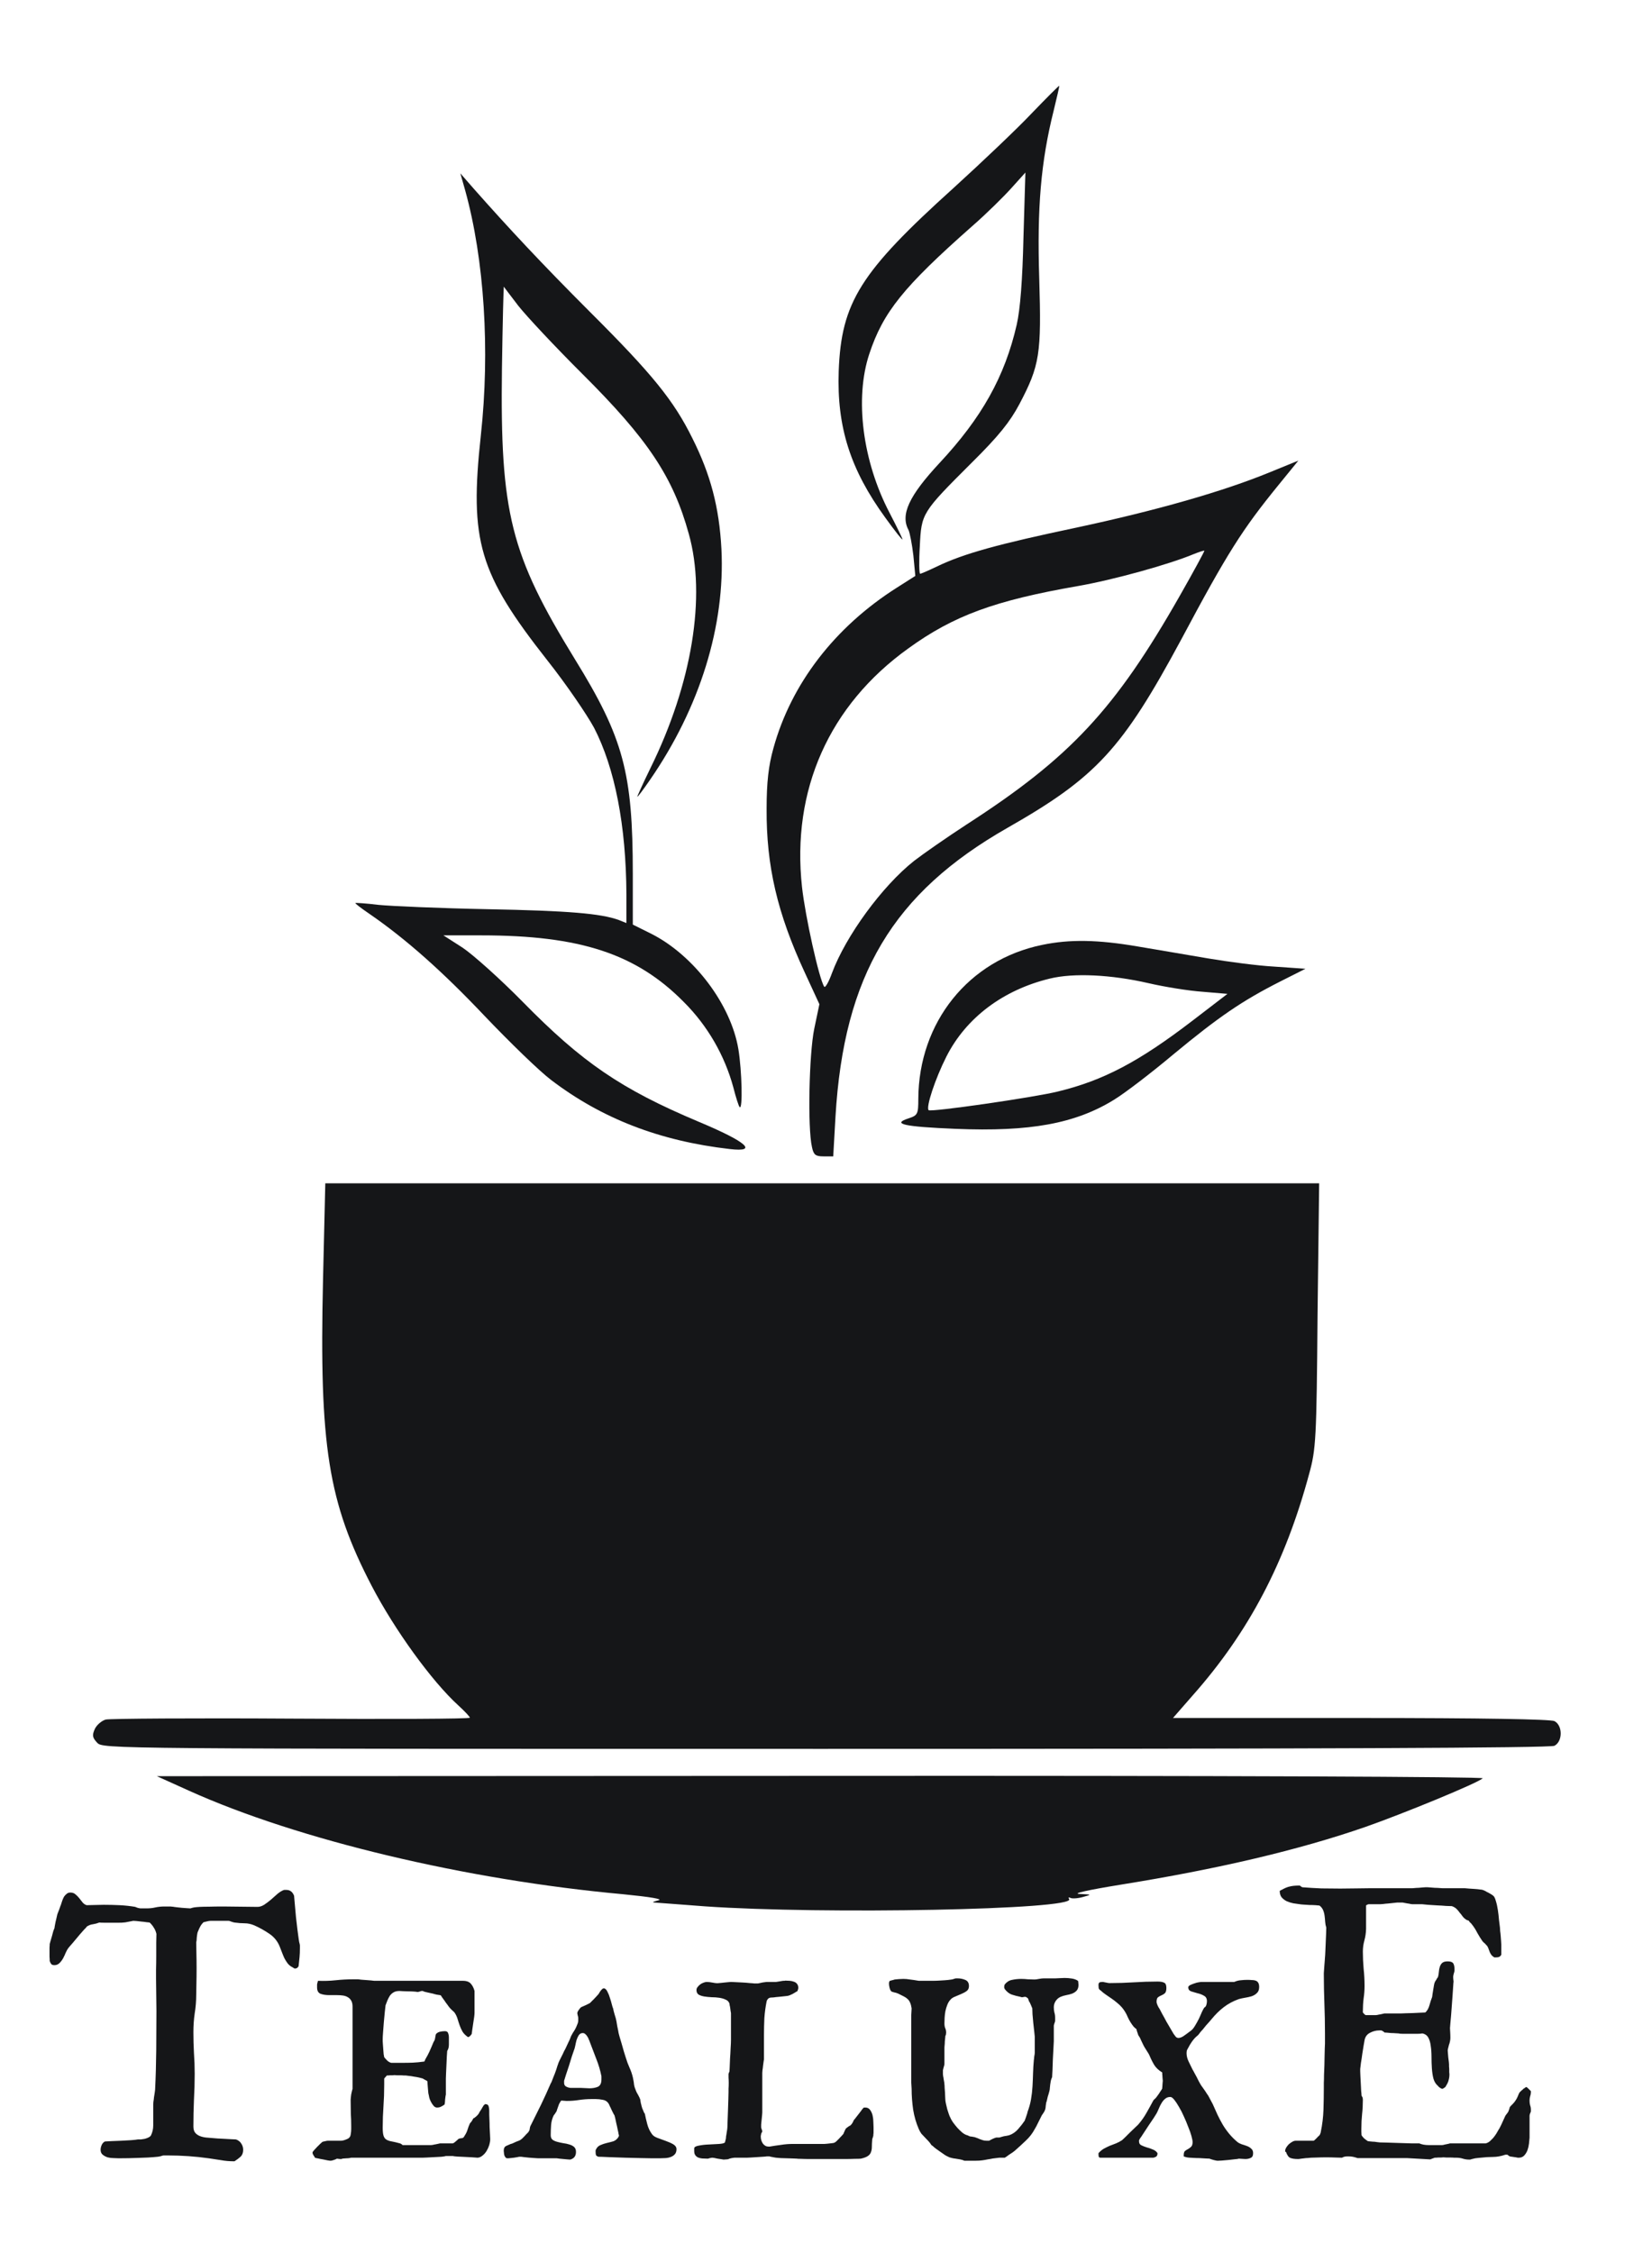 <svg width="77" height="105" viewBox="0 0 77 105" fill="none" xmlns="http://www.w3.org/2000/svg">
<g filter="url(#filter0_d_2_1395)">
<path d="M48.079 1.29C47.389 2.02 45.754 3.568 44.449 4.757C40.098 8.683 39.212 10.087 39.092 13.297C39.002 15.905 39.633 17.882 41.268 20.131C41.703 20.733 42.063 21.192 42.063 21.134C42.063 21.091 41.793 20.533 41.463 19.902C40.203 17.495 39.828 14.572 40.518 12.494C41.163 10.546 42.108 9.371 45.304 6.548C45.979 5.961 46.804 5.144 47.149 4.757L47.794 4.041L47.704 7.05C47.659 9.041 47.554 10.417 47.389 11.133C46.834 13.555 45.754 15.475 43.788 17.581C42.363 19.114 41.958 19.988 42.348 20.704C42.408 20.834 42.513 21.378 42.573 21.894L42.663 22.84L41.808 23.384C38.912 25.218 36.872 27.869 36.047 30.878C35.822 31.68 35.732 32.454 35.732 33.7C35.717 36.351 36.227 38.558 37.517 41.337L38.192 42.799L37.952 43.945C37.712 45.106 37.637 48.559 37.847 49.462C37.922 49.82 38.012 49.891 38.387 49.891H38.837L38.942 48.043C39.332 41.452 41.613 37.626 46.969 34.574C51.095 32.224 52.31 30.906 55.056 25.805C57.216 21.75 57.906 20.676 59.572 18.627L60.517 17.466L59.182 18.011C57.021 18.899 53.916 19.788 50.165 20.59C46.564 21.349 44.929 21.794 43.683 22.395C43.293 22.582 42.933 22.739 42.888 22.739C42.843 22.739 42.828 22.166 42.873 21.45C42.948 19.916 42.963 19.888 45.289 17.567C46.549 16.32 47.074 15.661 47.509 14.844C48.469 13.025 48.544 12.494 48.439 8.984C48.334 5.688 48.514 3.539 49.114 1.146C49.264 0.53 49.385 0.014 49.37 0C49.355 -0.014 48.769 0.573 48.079 1.29ZM54.996 23.756C51.98 29.058 49.88 31.308 45.064 34.417C44.118 35.033 43.008 35.807 42.603 36.122C41.118 37.297 39.422 39.618 38.777 41.352C38.627 41.767 38.462 42.054 38.417 41.982C38.177 41.624 37.532 38.701 37.382 37.34C36.887 32.826 38.642 28.872 42.333 26.221C44.449 24.688 46.369 23.986 50.24 23.312C51.89 23.026 54.516 22.295 55.641 21.822C55.896 21.722 56.106 21.65 56.136 21.665C56.151 21.679 55.641 22.625 54.996 23.756Z" fill="#151618"/>
<path d="M21.681 4.868C22.576 8.097 22.844 12.329 22.412 16.29C21.875 21.225 22.322 22.718 25.514 26.778C26.379 27.869 27.348 29.289 27.691 29.92C28.66 31.8 29.182 34.469 29.197 37.683V39.017L28.839 38.874C28.004 38.572 26.498 38.443 22.71 38.371C20.503 38.328 18.221 38.228 17.64 38.17C17.073 38.099 16.581 38.07 16.566 38.084C16.536 38.099 16.834 38.328 17.237 38.601C18.922 39.763 20.622 41.27 22.591 43.35C23.754 44.57 25.141 45.919 25.693 46.335C28.049 48.128 30.748 49.175 34.014 49.549C35.356 49.706 34.819 49.219 32.553 48.272C28.944 46.751 27.139 45.517 24.365 42.69C23.321 41.628 22.054 40.495 21.562 40.165L20.667 39.591H22.427C27.05 39.591 29.659 40.452 31.881 42.705C32.985 43.809 33.775 45.187 34.178 46.665C34.297 47.138 34.431 47.554 34.476 47.597C34.625 47.726 34.581 45.904 34.417 44.9C34.074 42.819 32.344 40.524 30.36 39.519L29.495 39.089V36.721C29.495 32.015 29.063 30.394 26.796 26.721C23.799 21.842 23.306 19.92 23.396 13.162C23.426 11.067 23.471 9.345 23.485 9.359C23.485 9.374 23.799 9.776 24.157 10.249C24.529 10.723 25.857 12.143 27.124 13.406C30.196 16.462 31.374 18.227 32.105 20.881C32.925 23.794 32.254 27.869 30.316 31.8C29.958 32.532 29.689 33.134 29.704 33.134C29.734 33.134 29.988 32.79 30.286 32.359C32.627 28.973 33.805 25.157 33.626 21.584C33.522 19.633 33.119 18.112 32.269 16.419C31.404 14.668 30.405 13.434 27.512 10.55C25.26 8.298 23.709 6.633 22.084 4.797L21.457 4.079L21.681 4.868Z" fill="#151618"/>
<path d="M48.573 40.036C45.147 40.735 42.819 43.644 42.803 47.21C42.803 47.923 42.773 47.98 42.338 48.123C41.556 48.38 42.127 48.508 44.546 48.608C48.002 48.751 50.12 48.366 51.923 47.253C52.419 46.953 53.666 45.998 54.702 45.128C56.806 43.388 57.888 42.646 59.66 41.747L60.847 41.148L59.405 41.048C58.624 41.006 57.227 40.82 56.295 40.663C55.364 40.507 53.891 40.25 53.02 40.107C51.187 39.793 49.865 39.765 48.573 40.036ZM53.531 41.819C54.267 41.99 55.409 42.175 56.04 42.218L57.211 42.318L55.574 43.573C53.08 45.484 51.427 46.354 49.309 46.868C48.227 47.139 43.389 47.838 43.284 47.738C43.149 47.61 43.585 46.283 44.111 45.242C45.027 43.431 46.755 42.133 48.933 41.605C50.045 41.334 51.788 41.419 53.531 41.819Z" fill="#151618"/>
<path d="M15.056 55.64C14.876 63.389 15.297 66.011 17.328 69.914C18.395 71.959 20.125 74.35 21.358 75.474C21.659 75.747 21.9 76.007 21.9 76.05C21.9 76.107 18.155 76.122 13.598 76.093C9.025 76.064 5.13 76.093 4.934 76.136C4.754 76.179 4.513 76.381 4.423 76.568C4.287 76.871 4.303 76.972 4.528 77.216C4.799 77.504 4.964 77.504 38.474 77.504C61.411 77.504 72.24 77.461 72.451 77.36C72.842 77.159 72.842 76.41 72.451 76.208C72.255 76.122 69.157 76.064 63.412 76.064H54.673L55.591 75.013C58.208 72.06 59.907 68.819 61.02 64.686C61.336 63.548 61.366 63.058 61.411 57.297L61.486 51.147H38.324H15.162L15.056 55.64Z" fill="#151618"/>
<path d="M8.814 79.455C13.896 81.746 21.73 83.613 29.038 84.277C30.331 84.405 30.917 84.504 30.692 84.56C30.376 84.645 30.361 84.659 30.616 84.673C30.782 84.688 31.804 84.758 32.872 84.843C38.375 85.225 50.163 84.999 49.833 84.504C49.787 84.433 49.803 84.405 49.893 84.447C49.968 84.49 50.239 84.475 50.479 84.405C50.9 84.292 50.9 84.292 50.314 84.263C49.953 84.249 50.72 84.079 52.193 83.839C56.779 83.104 60.553 82.213 63.651 81.138C65.425 80.515 68.868 79.101 69.109 78.875C69.184 78.804 57.441 78.748 38.285 78.762L7.311 78.776L8.814 79.455Z" fill="#151618"/>
</g>
<path d="M7.827 100.451H7.625C7.619 100.451 7.602 100.454 7.572 100.46C7.549 100.466 7.522 100.474 7.493 100.486C7.464 100.492 7.435 100.498 7.405 100.504C7.376 100.51 7.358 100.512 7.353 100.512C7.054 100.542 6.752 100.559 6.447 100.565C6.143 100.577 5.838 100.583 5.533 100.583C5.469 100.583 5.387 100.58 5.287 100.574C5.193 100.574 5.103 100.562 5.015 100.539C4.927 100.51 4.851 100.469 4.786 100.416C4.722 100.363 4.689 100.287 4.689 100.187C4.689 100.111 4.707 100.035 4.742 99.959C4.777 99.883 4.827 99.83 4.892 99.8C4.95 99.795 5.053 99.789 5.199 99.783C5.346 99.777 5.498 99.771 5.656 99.765C5.82 99.754 5.976 99.745 6.122 99.739C6.269 99.727 6.371 99.716 6.43 99.704C6.465 99.704 6.512 99.704 6.57 99.704C6.629 99.698 6.688 99.689 6.746 99.677C6.811 99.66 6.866 99.639 6.913 99.616C6.966 99.593 7.007 99.56 7.036 99.519C7.106 99.373 7.142 99.218 7.142 99.053V98.781V98.078C7.142 98.06 7.145 98.019 7.15 97.955C7.162 97.89 7.171 97.82 7.177 97.744C7.188 97.668 7.2 97.594 7.212 97.524C7.224 97.454 7.229 97.41 7.229 97.392C7.259 96.783 7.276 96.171 7.282 95.555C7.288 94.94 7.291 94.328 7.291 93.719C7.291 93.461 7.288 93.209 7.282 92.963C7.276 92.717 7.273 92.471 7.273 92.224C7.273 92.136 7.273 91.993 7.273 91.794C7.279 91.589 7.282 91.378 7.282 91.161C7.282 90.938 7.282 90.73 7.282 90.537C7.288 90.338 7.291 90.2 7.291 90.124C7.262 90.007 7.221 89.91 7.168 89.834C7.121 89.752 7.057 89.673 6.975 89.596C6.945 89.591 6.893 89.585 6.816 89.579C6.746 89.567 6.67 89.558 6.588 89.552C6.512 89.541 6.436 89.532 6.359 89.526C6.289 89.52 6.239 89.517 6.21 89.517C6.198 89.517 6.169 89.523 6.122 89.535C6.081 89.541 6.034 89.55 5.981 89.561C5.935 89.567 5.888 89.576 5.841 89.588C5.794 89.594 5.765 89.596 5.753 89.596C5.718 89.602 5.645 89.605 5.533 89.605C5.428 89.605 5.313 89.605 5.19 89.605C5.073 89.605 4.962 89.605 4.856 89.605C4.751 89.605 4.675 89.602 4.628 89.596C4.54 89.632 4.443 89.658 4.338 89.675C4.232 89.687 4.133 89.725 4.039 89.79C4.039 89.802 4.021 89.825 3.986 89.86C3.951 89.895 3.928 89.919 3.916 89.93C3.869 89.983 3.805 90.056 3.723 90.15C3.646 90.238 3.57 90.329 3.494 90.423C3.418 90.516 3.348 90.598 3.283 90.669C3.225 90.739 3.192 90.777 3.187 90.783C3.146 90.836 3.104 90.909 3.063 91.003C3.028 91.091 2.987 91.178 2.94 91.266C2.894 91.348 2.838 91.422 2.773 91.486C2.709 91.55 2.63 91.583 2.536 91.583C2.466 91.583 2.416 91.565 2.387 91.53C2.357 91.489 2.334 91.442 2.316 91.389C2.316 91.372 2.316 91.346 2.316 91.31C2.316 91.269 2.313 91.228 2.308 91.187C2.308 91.14 2.308 91.096 2.308 91.055C2.308 91.008 2.308 90.976 2.308 90.959C2.308 90.941 2.308 90.915 2.308 90.88C2.308 90.839 2.308 90.8 2.308 90.765C2.313 90.724 2.316 90.689 2.316 90.66C2.316 90.625 2.316 90.604 2.316 90.598C2.322 90.581 2.334 90.537 2.352 90.467C2.375 90.39 2.398 90.311 2.422 90.229C2.445 90.147 2.466 90.071 2.483 90.001C2.507 89.93 2.524 89.886 2.536 89.869C2.536 89.851 2.542 89.813 2.554 89.755C2.565 89.696 2.577 89.635 2.589 89.57C2.606 89.5 2.621 89.438 2.633 89.385C2.645 89.327 2.653 89.289 2.659 89.271C2.659 89.26 2.668 89.227 2.686 89.175C2.709 89.122 2.732 89.063 2.756 88.999C2.779 88.934 2.8 88.876 2.817 88.823C2.841 88.77 2.853 88.738 2.853 88.726C2.87 88.679 2.888 88.627 2.905 88.568C2.929 88.504 2.955 88.445 2.984 88.392C3.02 88.34 3.061 88.296 3.107 88.26C3.154 88.219 3.21 88.199 3.274 88.199C3.374 88.199 3.453 88.225 3.512 88.278C3.576 88.331 3.635 88.389 3.688 88.454C3.74 88.518 3.793 88.586 3.846 88.656C3.898 88.721 3.963 88.764 4.039 88.788C4.162 88.788 4.291 88.785 4.426 88.779C4.561 88.773 4.695 88.77 4.83 88.77C5.082 88.77 5.331 88.776 5.577 88.788C5.823 88.8 6.066 88.826 6.307 88.867C6.307 88.867 6.318 88.873 6.342 88.885C6.365 88.89 6.389 88.899 6.412 88.911C6.441 88.917 6.468 88.923 6.491 88.928C6.521 88.934 6.538 88.937 6.544 88.937H6.825C6.978 88.937 7.115 88.923 7.238 88.893C7.367 88.864 7.511 88.849 7.669 88.849C7.692 88.849 7.725 88.849 7.766 88.849C7.812 88.849 7.859 88.849 7.906 88.849C7.953 88.849 7.994 88.852 8.029 88.858C8.064 88.858 8.088 88.861 8.1 88.867C8.123 88.867 8.17 88.873 8.24 88.885C8.316 88.89 8.398 88.899 8.486 88.911C8.574 88.917 8.653 88.923 8.724 88.928C8.8 88.934 8.85 88.937 8.873 88.937C8.92 88.92 8.976 88.905 9.04 88.893C9.11 88.882 9.201 88.873 9.312 88.867C9.43 88.861 9.576 88.858 9.752 88.858C9.928 88.852 10.148 88.849 10.411 88.849L12.002 88.867C12.102 88.867 12.204 88.835 12.31 88.77C12.415 88.7 12.521 88.621 12.626 88.533C12.731 88.439 12.834 88.348 12.934 88.26C13.039 88.173 13.142 88.111 13.241 88.076H13.347C13.517 88.076 13.637 88.167 13.707 88.348C13.713 88.419 13.725 88.55 13.742 88.744C13.76 88.931 13.777 89.131 13.795 89.342C13.818 89.552 13.842 89.752 13.865 89.939C13.889 90.127 13.906 90.258 13.918 90.335C13.918 90.346 13.921 90.367 13.927 90.396C13.933 90.425 13.938 90.461 13.944 90.502C13.956 90.537 13.965 90.572 13.971 90.607C13.977 90.636 13.979 90.654 13.979 90.66V90.792C13.979 90.944 13.974 91.082 13.962 91.205C13.95 91.328 13.935 91.469 13.918 91.627C13.895 91.674 13.865 91.706 13.83 91.723C13.801 91.735 13.771 91.741 13.742 91.741C13.725 91.741 13.707 91.732 13.69 91.715C13.672 91.709 13.657 91.7 13.646 91.688C13.558 91.647 13.481 91.589 13.417 91.513C13.358 91.436 13.306 91.354 13.259 91.266C13.218 91.178 13.18 91.088 13.145 90.994C13.109 90.894 13.074 90.803 13.039 90.721C12.94 90.469 12.775 90.267 12.547 90.115C12.324 89.963 12.093 89.834 11.852 89.728C11.7 89.664 11.551 89.632 11.404 89.632C11.258 89.632 11.1 89.62 10.93 89.596C10.918 89.596 10.874 89.585 10.798 89.561C10.727 89.532 10.681 89.517 10.657 89.517H10.262H9.813C9.767 89.517 9.699 89.529 9.611 89.552C9.523 89.57 9.477 89.585 9.471 89.596C9.453 89.62 9.433 89.643 9.409 89.667C9.368 89.719 9.342 89.76 9.33 89.79C9.307 89.831 9.28 89.886 9.251 89.957C9.222 90.021 9.207 90.056 9.207 90.062C9.201 90.08 9.195 90.112 9.189 90.159C9.184 90.2 9.178 90.244 9.172 90.291C9.172 90.338 9.169 90.385 9.163 90.431C9.157 90.472 9.151 90.502 9.146 90.519C9.146 90.613 9.148 90.774 9.154 91.003C9.16 91.231 9.163 91.477 9.163 91.741C9.163 92.005 9.16 92.254 9.154 92.488C9.148 92.717 9.146 92.872 9.146 92.954C9.146 93.253 9.122 93.546 9.075 93.833C9.034 94.114 9.014 94.404 9.014 94.703C9.014 95.025 9.022 95.347 9.04 95.67C9.063 95.986 9.075 96.311 9.075 96.645C9.075 97.05 9.063 97.457 9.04 97.867C9.022 98.277 9.014 98.687 9.014 99.097C9.014 99.221 9.04 99.317 9.093 99.388C9.151 99.458 9.225 99.51 9.312 99.546C9.4 99.581 9.497 99.604 9.603 99.616C9.714 99.628 9.819 99.636 9.919 99.642C9.966 99.648 10.039 99.654 10.139 99.66C10.244 99.666 10.352 99.672 10.464 99.677C10.581 99.683 10.69 99.689 10.789 99.695C10.889 99.701 10.959 99.704 11 99.704C11.111 99.745 11.193 99.809 11.246 99.897C11.305 99.985 11.334 100.082 11.334 100.187C11.334 100.322 11.296 100.427 11.22 100.504C11.144 100.574 11.047 100.647 10.93 100.723H10.912C10.695 100.723 10.493 100.706 10.306 100.671C10.124 100.641 9.931 100.612 9.726 100.583C9.099 100.495 8.466 100.451 7.827 100.451ZM14.674 100.556C14.674 100.533 14.656 100.501 14.621 100.46C14.592 100.413 14.574 100.375 14.568 100.345V100.31V100.302C14.58 100.278 14.606 100.243 14.648 100.196C14.688 100.149 14.732 100.102 14.779 100.055C14.832 100.003 14.879 99.956 14.92 99.915C14.967 99.874 14.999 99.844 15.017 99.827C15.028 99.815 15.066 99.803 15.131 99.792C15.201 99.774 15.251 99.765 15.28 99.765H15.904C15.922 99.765 15.945 99.763 15.975 99.757C16.01 99.745 16.042 99.736 16.071 99.73C16.106 99.719 16.136 99.707 16.159 99.695C16.189 99.683 16.203 99.677 16.203 99.677C16.285 99.636 16.332 99.572 16.344 99.484C16.361 99.39 16.37 99.302 16.37 99.221V99.08C16.37 98.875 16.364 98.681 16.352 98.5C16.347 98.312 16.344 98.116 16.344 97.911V97.849C16.344 97.832 16.347 97.8 16.352 97.753C16.358 97.706 16.364 97.656 16.37 97.603C16.382 97.545 16.394 97.492 16.405 97.445C16.417 97.398 16.426 97.366 16.432 97.348V93.516C16.432 93.399 16.411 93.305 16.37 93.235C16.329 93.165 16.276 93.112 16.212 93.077C16.148 93.036 16.071 93.01 15.983 92.998C15.901 92.986 15.813 92.98 15.72 92.98H15.359C15.195 92.98 15.058 92.96 14.946 92.919C14.835 92.878 14.779 92.778 14.779 92.62C14.779 92.567 14.779 92.52 14.779 92.479C14.785 92.438 14.8 92.383 14.823 92.312C15.104 92.324 15.38 92.315 15.649 92.286C15.919 92.257 16.191 92.242 16.467 92.242H16.695C16.719 92.248 16.766 92.254 16.836 92.26C16.912 92.265 16.988 92.271 17.064 92.277C17.146 92.283 17.223 92.289 17.293 92.295C17.363 92.3 17.413 92.306 17.442 92.312H21.573C21.749 92.312 21.875 92.359 21.951 92.453C22.027 92.541 22.083 92.652 22.118 92.787V93.288V93.806C22.118 93.842 22.112 93.906 22.101 94C22.089 94.088 22.074 94.184 22.057 94.29C22.045 94.389 22.03 94.489 22.013 94.589C22.001 94.682 21.992 94.75 21.986 94.791C21.975 94.808 21.954 94.835 21.925 94.87C21.895 94.899 21.875 94.914 21.863 94.914C21.863 94.925 21.857 94.931 21.846 94.931H21.837H21.811C21.793 94.931 21.784 94.925 21.784 94.914C21.685 94.844 21.608 94.764 21.556 94.677C21.503 94.583 21.459 94.486 21.424 94.386C21.389 94.287 21.356 94.187 21.327 94.088C21.298 93.988 21.254 93.894 21.195 93.806C21.184 93.783 21.145 93.745 21.081 93.692C21.023 93.633 20.99 93.601 20.984 93.596C20.973 93.584 20.946 93.552 20.905 93.499C20.87 93.446 20.829 93.39 20.782 93.332C20.741 93.267 20.7 93.209 20.659 93.156C20.624 93.103 20.601 93.071 20.589 93.059C20.565 93.007 20.539 92.98 20.51 92.98C20.504 92.98 20.483 92.977 20.448 92.971C20.419 92.966 20.384 92.96 20.343 92.954C20.308 92.942 20.273 92.933 20.237 92.927C20.208 92.922 20.193 92.916 20.193 92.91C20.176 92.91 20.144 92.904 20.097 92.892C20.05 92.881 19.997 92.869 19.939 92.857C19.886 92.846 19.836 92.834 19.789 92.822C19.742 92.804 19.713 92.793 19.701 92.787H19.657C19.634 92.787 19.602 92.796 19.561 92.813C19.52 92.825 19.49 92.831 19.473 92.831H19.446C19.429 92.825 19.379 92.819 19.297 92.813C19.221 92.807 19.136 92.804 19.042 92.804C18.948 92.799 18.86 92.796 18.778 92.796C18.702 92.79 18.655 92.787 18.638 92.787H18.611C18.506 92.787 18.418 92.807 18.348 92.848C18.277 92.889 18.219 92.942 18.172 93.007C18.131 93.071 18.093 93.144 18.058 93.226C18.028 93.302 17.999 93.379 17.97 93.455C17.964 93.519 17.952 93.625 17.935 93.771C17.923 93.918 17.908 94.073 17.891 94.237C17.879 94.401 17.867 94.556 17.855 94.703C17.844 94.849 17.838 94.952 17.838 95.01V95.081V95.125C17.838 95.154 17.841 95.204 17.847 95.274C17.852 95.344 17.858 95.421 17.864 95.503C17.87 95.579 17.876 95.655 17.882 95.731C17.894 95.802 17.902 95.848 17.908 95.872C17.949 95.925 17.996 95.977 18.049 96.03C18.107 96.083 18.169 96.118 18.233 96.135H18.717C18.916 96.135 19.089 96.133 19.235 96.127C19.388 96.121 19.569 96.103 19.78 96.074C19.786 96.062 19.795 96.042 19.807 96.013C19.818 95.983 19.833 95.954 19.851 95.925C19.868 95.895 19.883 95.869 19.895 95.846C19.906 95.822 19.915 95.807 19.921 95.802C19.944 95.76 19.974 95.702 20.009 95.626C20.044 95.544 20.079 95.465 20.114 95.388C20.149 95.306 20.179 95.236 20.202 95.177C20.231 95.119 20.249 95.087 20.255 95.081C20.267 95.057 20.278 95.008 20.29 94.931C20.302 94.849 20.314 94.802 20.325 94.791C20.372 94.738 20.434 94.703 20.51 94.685C20.586 94.668 20.662 94.659 20.738 94.659C20.82 94.659 20.87 94.691 20.888 94.756C20.911 94.814 20.923 94.882 20.923 94.958V95.177V95.283C20.923 95.336 20.917 95.388 20.905 95.441C20.894 95.488 20.873 95.535 20.844 95.582C20.838 95.635 20.832 95.722 20.826 95.846C20.82 95.969 20.814 96.097 20.809 96.232C20.803 96.367 20.797 96.496 20.791 96.619C20.785 96.736 20.782 96.818 20.782 96.865V97.094V97.621C20.776 97.633 20.77 97.659 20.765 97.7C20.759 97.741 20.753 97.788 20.747 97.841C20.747 97.888 20.744 97.934 20.738 97.981C20.732 98.028 20.727 98.06 20.721 98.078C20.656 98.125 20.598 98.16 20.545 98.183C20.498 98.207 20.439 98.219 20.369 98.219C20.322 98.219 20.278 98.201 20.237 98.166C20.196 98.125 20.158 98.075 20.123 98.016C20.088 97.958 20.059 97.899 20.035 97.841C20.012 97.776 19.997 97.718 19.991 97.665C19.985 97.647 19.977 97.609 19.965 97.55C19.959 97.486 19.953 97.419 19.947 97.348C19.941 97.272 19.936 97.202 19.93 97.138C19.924 97.073 19.921 97.026 19.921 96.997C19.903 96.973 19.871 96.953 19.824 96.935C19.783 96.912 19.742 96.888 19.701 96.865C19.666 96.853 19.61 96.839 19.534 96.821C19.458 96.803 19.376 96.789 19.288 96.777C19.206 96.76 19.127 96.748 19.051 96.742C18.98 96.73 18.934 96.724 18.91 96.724C18.893 96.724 18.86 96.724 18.814 96.724C18.773 96.719 18.723 96.716 18.664 96.716C18.611 96.716 18.559 96.716 18.506 96.716C18.453 96.71 18.412 96.707 18.383 96.707C18.365 96.707 18.336 96.71 18.295 96.716C18.26 96.716 18.222 96.716 18.181 96.716C18.145 96.716 18.113 96.719 18.084 96.724C18.055 96.724 18.037 96.724 18.031 96.724L17.908 96.865V97.164C17.908 97.51 17.896 97.844 17.873 98.166C17.85 98.482 17.838 98.813 17.838 99.159C17.838 99.335 17.852 99.464 17.882 99.546C17.911 99.628 17.958 99.686 18.023 99.721C18.087 99.757 18.169 99.783 18.269 99.8C18.368 99.818 18.491 99.847 18.638 99.888C18.649 99.888 18.67 99.897 18.699 99.915C18.729 99.932 18.749 99.95 18.761 99.968H19.446H20.097C20.108 99.968 20.135 99.965 20.176 99.959C20.217 99.947 20.261 99.938 20.308 99.932C20.355 99.921 20.395 99.912 20.431 99.906C20.472 99.894 20.498 99.888 20.51 99.888H20.932H21.099C21.11 99.888 21.131 99.88 21.16 99.862C21.189 99.839 21.219 99.815 21.248 99.792C21.283 99.763 21.312 99.736 21.336 99.713C21.359 99.689 21.374 99.677 21.38 99.677C21.421 99.66 21.453 99.651 21.477 99.651C21.506 99.645 21.529 99.642 21.547 99.642C21.564 99.636 21.582 99.628 21.6 99.616C21.617 99.598 21.635 99.572 21.652 99.537C21.717 99.443 21.764 99.346 21.793 99.247C21.822 99.147 21.86 99.048 21.907 98.948C21.931 98.93 21.96 98.895 21.995 98.843C22.03 98.784 22.051 98.746 22.057 98.728C22.062 98.728 22.08 98.719 22.109 98.702C22.139 98.678 22.168 98.655 22.197 98.632C22.227 98.602 22.253 98.576 22.276 98.552C22.3 98.523 22.314 98.503 22.32 98.491C22.326 98.473 22.338 98.45 22.355 98.421C22.379 98.385 22.402 98.35 22.426 98.315C22.449 98.274 22.47 98.239 22.487 98.21C22.511 98.175 22.525 98.151 22.531 98.139C22.531 98.133 22.54 98.122 22.558 98.104C22.569 98.098 22.581 98.09 22.593 98.078C22.593 98.066 22.596 98.06 22.602 98.06H22.619C22.707 98.06 22.76 98.096 22.777 98.166C22.795 98.23 22.804 98.298 22.804 98.368V98.552C22.804 98.582 22.807 98.652 22.812 98.763C22.818 98.875 22.821 98.995 22.821 99.124C22.827 99.247 22.833 99.364 22.839 99.475C22.845 99.587 22.848 99.654 22.848 99.677V99.704C22.848 99.78 22.833 99.868 22.804 99.968C22.774 100.061 22.733 100.152 22.681 100.24C22.628 100.328 22.564 100.401 22.487 100.46C22.417 100.518 22.341 100.551 22.259 100.556C22.218 100.551 22.142 100.545 22.03 100.539C21.925 100.533 21.811 100.527 21.688 100.521C21.564 100.515 21.447 100.51 21.336 100.504C21.225 100.498 21.145 100.489 21.099 100.477H20.932H20.782C20.753 100.489 20.686 100.501 20.58 100.512C20.475 100.518 20.36 100.524 20.237 100.53C20.12 100.536 20.006 100.542 19.895 100.548C19.789 100.553 19.725 100.556 19.701 100.556H16.37C16.352 100.562 16.323 100.568 16.282 100.574C16.247 100.58 16.206 100.583 16.159 100.583C16.118 100.589 16.077 100.592 16.036 100.592C15.995 100.597 15.966 100.6 15.948 100.6C15.948 100.612 15.928 100.618 15.887 100.618C15.846 100.618 15.808 100.615 15.773 100.609C15.737 100.603 15.714 100.6 15.702 100.6C15.679 100.618 15.632 100.638 15.562 100.662C15.491 100.685 15.441 100.697 15.412 100.697C15.383 100.697 15.333 100.691 15.263 100.679C15.198 100.668 15.128 100.653 15.052 100.635C14.976 100.624 14.902 100.609 14.832 100.592C14.762 100.58 14.709 100.568 14.674 100.556ZM26.293 97.076C26.293 97.158 26.331 97.217 26.407 97.252C26.483 97.287 26.554 97.304 26.618 97.304H27.084C27.148 97.304 27.213 97.307 27.277 97.313C27.342 97.319 27.406 97.322 27.471 97.322C27.623 97.322 27.755 97.299 27.866 97.252C27.977 97.199 28.033 97.085 28.033 96.909V96.76C27.98 96.49 27.901 96.223 27.796 95.96C27.69 95.69 27.591 95.429 27.497 95.177C27.485 95.136 27.468 95.093 27.444 95.046C27.427 94.993 27.403 94.946 27.374 94.905C27.345 94.858 27.312 94.82 27.277 94.791C27.242 94.761 27.204 94.747 27.163 94.747C27.087 94.747 27.025 94.779 26.979 94.844C26.938 94.908 26.902 94.984 26.873 95.072C26.85 95.16 26.829 95.251 26.811 95.344C26.794 95.432 26.773 95.503 26.75 95.555C26.732 95.608 26.7 95.702 26.653 95.837C26.612 95.971 26.568 96.115 26.521 96.267C26.475 96.414 26.428 96.554 26.381 96.689C26.34 96.824 26.311 96.918 26.293 96.971V97.076ZM24.245 100.512H24.201C24.189 100.512 24.16 100.518 24.113 100.53C24.066 100.536 24.014 100.545 23.955 100.556C23.896 100.562 23.841 100.568 23.788 100.574C23.741 100.58 23.712 100.583 23.7 100.583H23.648C23.612 100.583 23.583 100.568 23.56 100.539C23.536 100.51 23.519 100.477 23.507 100.442C23.495 100.401 23.489 100.363 23.489 100.328C23.483 100.287 23.48 100.26 23.48 100.249V100.222C23.48 100.117 23.516 100.047 23.586 100.011C23.662 99.976 23.735 99.944 23.806 99.915C23.817 99.915 23.847 99.906 23.894 99.888C23.94 99.865 23.99 99.842 24.043 99.818C24.102 99.795 24.154 99.774 24.201 99.757C24.248 99.733 24.277 99.716 24.289 99.704C24.295 99.698 24.312 99.683 24.342 99.66C24.371 99.631 24.403 99.598 24.439 99.563C24.474 99.528 24.506 99.493 24.535 99.458C24.57 99.423 24.6 99.393 24.623 99.37C24.629 99.358 24.638 99.344 24.649 99.326C24.673 99.291 24.685 99.264 24.685 99.247C24.685 99.235 24.69 99.2 24.702 99.141C24.72 99.083 24.734 99.048 24.746 99.036C24.904 98.719 25.062 98.4 25.221 98.078C25.379 97.75 25.528 97.422 25.669 97.094C25.686 97.076 25.71 97.026 25.739 96.944C25.774 96.856 25.798 96.795 25.81 96.76C25.815 96.748 25.83 96.713 25.854 96.654C25.877 96.59 25.9 96.525 25.924 96.461C25.947 96.39 25.968 96.326 25.985 96.267C26.009 96.209 26.02 96.174 26.02 96.162C26.026 96.144 26.044 96.103 26.073 96.039C26.108 95.974 26.144 95.904 26.179 95.828C26.22 95.752 26.255 95.678 26.284 95.608C26.319 95.538 26.343 95.494 26.355 95.476C26.401 95.371 26.445 95.277 26.486 95.195C26.533 95.107 26.577 95.005 26.618 94.888C26.642 94.841 26.671 94.788 26.706 94.729C26.747 94.671 26.785 94.609 26.82 94.545C26.855 94.474 26.885 94.407 26.908 94.343C26.938 94.278 26.952 94.217 26.952 94.158V94.035C26.952 94.011 26.943 93.973 26.926 93.921C26.914 93.862 26.908 93.83 26.908 93.824C26.908 93.783 26.932 93.73 26.979 93.666C27.025 93.601 27.061 93.56 27.084 93.543C27.096 93.537 27.122 93.525 27.163 93.508C27.21 93.49 27.257 93.469 27.304 93.446C27.351 93.423 27.392 93.402 27.427 93.385C27.468 93.367 27.491 93.355 27.497 93.349C27.509 93.338 27.532 93.314 27.567 93.279C27.602 93.244 27.641 93.206 27.682 93.165C27.729 93.118 27.77 93.074 27.805 93.033C27.846 92.986 27.875 92.954 27.893 92.936C27.898 92.93 27.91 92.913 27.928 92.883C27.945 92.848 27.966 92.816 27.989 92.787C28.013 92.752 28.039 92.722 28.068 92.699C28.098 92.67 28.13 92.658 28.165 92.664C28.224 92.681 28.273 92.734 28.314 92.822C28.361 92.91 28.399 93.007 28.429 93.112C28.464 93.212 28.493 93.311 28.517 93.411C28.54 93.505 28.561 93.569 28.578 93.604C28.584 93.633 28.593 93.675 28.605 93.727C28.622 93.78 28.637 93.833 28.648 93.885C28.666 93.938 28.681 93.985 28.692 94.026C28.704 94.067 28.71 94.091 28.71 94.096C28.716 94.114 28.725 94.155 28.736 94.219C28.748 94.284 28.76 94.354 28.771 94.43C28.789 94.507 28.804 94.577 28.815 94.641C28.827 94.7 28.833 94.735 28.833 94.747C28.839 94.764 28.854 94.82 28.877 94.914C28.906 95.008 28.939 95.116 28.974 95.239C29.009 95.362 29.044 95.485 29.079 95.608C29.114 95.725 29.144 95.819 29.167 95.889C29.214 96.048 29.273 96.206 29.343 96.364C29.413 96.516 29.466 96.672 29.501 96.83C29.53 96.965 29.548 97.073 29.554 97.155C29.565 97.231 29.595 97.325 29.642 97.436C29.648 97.448 29.659 97.474 29.677 97.515C29.7 97.55 29.724 97.592 29.747 97.638C29.77 97.679 29.791 97.721 29.809 97.761C29.826 97.802 29.838 97.832 29.844 97.849C29.844 97.861 29.847 97.882 29.852 97.911C29.858 97.94 29.864 97.975 29.87 98.016C29.882 98.052 29.891 98.087 29.896 98.122C29.902 98.151 29.908 98.172 29.914 98.183C29.914 98.189 29.92 98.21 29.932 98.245C29.943 98.274 29.958 98.309 29.976 98.35C29.993 98.385 30.008 98.421 30.02 98.456C30.037 98.485 30.049 98.5 30.055 98.5C30.084 98.652 30.122 98.816 30.169 98.992C30.216 99.168 30.289 99.323 30.389 99.458C30.436 99.528 30.52 99.587 30.644 99.633C30.773 99.68 30.901 99.727 31.03 99.774C31.165 99.821 31.282 99.874 31.382 99.932C31.481 99.991 31.531 100.067 31.531 100.161C31.531 100.26 31.505 100.34 31.452 100.398C31.405 100.451 31.344 100.492 31.268 100.521C31.191 100.551 31.106 100.568 31.013 100.574C30.919 100.58 30.831 100.583 30.749 100.583H30.573H30.389C30.295 100.583 30.131 100.58 29.896 100.574C29.662 100.568 29.41 100.562 29.141 100.556C28.877 100.545 28.625 100.536 28.385 100.53C28.15 100.518 27.986 100.512 27.893 100.512C27.828 100.489 27.79 100.463 27.778 100.433C27.767 100.398 27.761 100.348 27.761 100.284V100.222C27.761 100.211 27.764 100.199 27.77 100.187C27.822 100.076 27.895 100.003 27.989 99.968C28.083 99.927 28.18 99.894 28.279 99.871C28.385 99.847 28.487 99.821 28.587 99.792C28.686 99.757 28.769 99.686 28.833 99.581L28.851 99.519L28.833 99.458C28.827 99.405 28.812 99.332 28.789 99.238C28.771 99.144 28.751 99.05 28.727 98.957C28.71 98.863 28.692 98.781 28.675 98.711C28.657 98.635 28.645 98.591 28.64 98.579C28.628 98.567 28.61 98.538 28.587 98.491C28.564 98.444 28.537 98.391 28.508 98.333C28.484 98.274 28.458 98.219 28.429 98.166C28.405 98.107 28.385 98.063 28.367 98.034C28.303 97.934 28.212 97.876 28.095 97.858C27.983 97.835 27.872 97.823 27.761 97.823H27.585C27.374 97.823 27.175 97.838 26.987 97.867C26.806 97.896 26.612 97.911 26.407 97.911C26.366 97.911 26.325 97.908 26.284 97.902C26.243 97.896 26.202 97.893 26.161 97.893C26.12 97.934 26.1 97.967 26.1 97.99C26.088 97.996 26.073 98.019 26.056 98.06C26.044 98.096 26.029 98.136 26.012 98.183C26 98.224 25.985 98.265 25.968 98.306C25.956 98.342 25.95 98.362 25.95 98.368C25.95 98.38 25.93 98.415 25.889 98.473C25.854 98.532 25.827 98.567 25.81 98.579C25.739 98.725 25.698 98.878 25.686 99.036C25.675 99.188 25.669 99.346 25.669 99.51C25.669 99.604 25.698 99.675 25.757 99.721C25.815 99.763 25.889 99.795 25.977 99.818C26.064 99.842 26.158 99.862 26.258 99.88C26.357 99.891 26.451 99.912 26.539 99.941C26.627 99.965 26.7 100.003 26.759 100.055C26.817 100.108 26.847 100.184 26.847 100.284C26.847 100.477 26.756 100.597 26.574 100.644C26.551 100.644 26.507 100.641 26.442 100.635C26.384 100.63 26.322 100.624 26.258 100.618C26.193 100.612 26.132 100.606 26.073 100.6C26.015 100.594 25.974 100.589 25.95 100.583H25.326H25.08C25.062 100.583 25.016 100.58 24.939 100.574C24.863 100.568 24.778 100.562 24.685 100.556C24.591 100.545 24.506 100.536 24.43 100.53C24.354 100.518 24.307 100.512 24.289 100.512H24.245ZM33.192 100.556C33.181 100.556 33.145 100.562 33.087 100.574C33.034 100.592 33.005 100.6 32.999 100.6H32.964C32.888 100.6 32.812 100.597 32.735 100.592C32.665 100.586 32.601 100.571 32.542 100.548C32.489 100.524 32.445 100.489 32.41 100.442C32.375 100.395 32.357 100.331 32.357 100.249V100.117C32.363 100.058 32.434 100.017 32.568 99.994C32.709 99.965 32.864 99.947 33.034 99.941C33.204 99.929 33.365 99.921 33.518 99.915C33.67 99.903 33.761 99.88 33.79 99.844C33.796 99.815 33.802 99.789 33.808 99.765C33.813 99.742 33.819 99.721 33.825 99.704C33.831 99.686 33.834 99.672 33.834 99.66C33.834 99.636 33.837 99.601 33.843 99.554C33.855 99.502 33.863 99.449 33.869 99.396C33.881 99.338 33.89 99.285 33.895 99.238C33.901 99.191 33.904 99.159 33.904 99.141C33.904 99.094 33.907 98.998 33.913 98.851C33.919 98.699 33.925 98.535 33.931 98.359C33.937 98.183 33.942 98.013 33.948 97.849C33.954 97.685 33.957 97.568 33.957 97.498C33.957 97.469 33.957 97.416 33.957 97.34C33.963 97.258 33.966 97.17 33.966 97.076C33.966 96.982 33.963 96.897 33.957 96.821C33.957 96.745 33.957 96.686 33.957 96.645L34.001 96.531C34.001 96.525 34.004 96.467 34.01 96.355C34.016 96.238 34.022 96.1 34.027 95.942C34.039 95.784 34.048 95.623 34.054 95.459C34.065 95.295 34.071 95.16 34.071 95.054V94.457V93.833C34.071 93.809 34.065 93.774 34.054 93.727C34.048 93.68 34.042 93.633 34.036 93.587C34.03 93.534 34.022 93.49 34.01 93.455C34.004 93.414 34.001 93.388 34.001 93.376C33.972 93.288 33.913 93.226 33.825 93.191C33.743 93.15 33.644 93.121 33.526 93.103C33.415 93.086 33.295 93.077 33.166 93.077C33.043 93.071 32.929 93.059 32.823 93.042C32.718 93.024 32.63 92.995 32.56 92.954C32.495 92.907 32.463 92.837 32.463 92.743C32.463 92.69 32.48 92.643 32.516 92.602C32.551 92.555 32.592 92.514 32.639 92.479C32.685 92.444 32.735 92.418 32.788 92.4C32.847 92.377 32.897 92.365 32.938 92.365C33.02 92.365 33.119 92.377 33.236 92.4C33.353 92.424 33.444 92.429 33.509 92.418C33.526 92.418 33.562 92.415 33.614 92.409C33.667 92.403 33.723 92.397 33.781 92.391C33.846 92.385 33.904 92.38 33.957 92.374C34.016 92.368 34.054 92.365 34.071 92.365C34.101 92.365 34.168 92.368 34.273 92.374C34.379 92.38 34.49 92.385 34.607 92.391C34.73 92.397 34.845 92.406 34.95 92.418C35.056 92.424 35.123 92.429 35.152 92.435H35.258H35.337C35.349 92.429 35.375 92.424 35.416 92.418C35.457 92.406 35.498 92.397 35.539 92.391C35.586 92.385 35.627 92.38 35.662 92.374C35.703 92.368 35.727 92.365 35.732 92.365H36.172C36.178 92.365 36.198 92.362 36.233 92.356C36.269 92.35 36.304 92.344 36.339 92.339C36.38 92.333 36.415 92.327 36.444 92.321C36.48 92.315 36.5 92.312 36.506 92.312H36.541C36.553 92.312 36.562 92.312 36.567 92.312C36.579 92.306 36.591 92.303 36.602 92.303C36.673 92.303 36.743 92.306 36.813 92.312C36.884 92.318 36.948 92.333 37.007 92.356C37.065 92.374 37.112 92.406 37.148 92.453C37.188 92.5 37.209 92.564 37.209 92.646C37.209 92.664 37.203 92.69 37.191 92.725C37.18 92.755 37.174 92.775 37.174 92.787C37.127 92.816 37.054 92.86 36.954 92.919C36.855 92.971 36.773 93.004 36.708 93.015C36.685 93.015 36.632 93.021 36.55 93.033C36.474 93.039 36.392 93.048 36.304 93.059C36.216 93.065 36.134 93.074 36.058 93.086C35.981 93.092 35.935 93.094 35.917 93.094C35.87 93.1 35.829 93.121 35.794 93.156C35.765 93.185 35.744 93.223 35.732 93.27C35.68 93.534 35.645 93.795 35.627 94.052C35.615 94.31 35.609 94.574 35.609 94.844V95.687V95.969C35.609 95.974 35.603 96.01 35.592 96.074C35.586 96.133 35.577 96.2 35.565 96.276C35.56 96.346 35.551 96.414 35.539 96.478C35.533 96.543 35.53 96.584 35.53 96.601V97.937V98.447C35.53 98.465 35.527 98.503 35.522 98.561C35.516 98.62 35.51 98.681 35.504 98.746C35.498 98.81 35.492 98.869 35.486 98.922C35.48 98.974 35.477 99.007 35.477 99.018V99.062V99.141C35.477 99.153 35.486 99.185 35.504 99.238C35.522 99.285 35.53 99.314 35.53 99.326C35.53 99.338 35.522 99.358 35.504 99.388C35.486 99.411 35.477 99.431 35.477 99.449C35.472 99.467 35.469 99.484 35.469 99.502C35.463 99.513 35.46 99.528 35.46 99.546C35.46 99.557 35.46 99.569 35.46 99.581C35.46 99.692 35.492 99.798 35.557 99.897C35.627 99.991 35.715 100.038 35.82 100.038H35.873C36.043 100.009 36.219 99.982 36.4 99.959C36.588 99.929 36.767 99.915 36.937 99.915H38.422C38.445 99.915 38.483 99.912 38.536 99.906C38.595 99.9 38.65 99.894 38.703 99.888C38.756 99.883 38.803 99.877 38.844 99.871C38.885 99.859 38.908 99.85 38.914 99.844C38.926 99.839 38.949 99.821 38.984 99.792C39.02 99.757 39.058 99.719 39.099 99.677C39.145 99.631 39.187 99.587 39.222 99.546C39.263 99.505 39.292 99.472 39.31 99.449C39.31 99.443 39.315 99.428 39.327 99.405C39.339 99.376 39.351 99.349 39.362 99.326C39.374 99.297 39.386 99.27 39.398 99.247C39.409 99.223 39.418 99.209 39.424 99.203C39.424 99.197 39.433 99.188 39.45 99.177C39.474 99.159 39.497 99.141 39.52 99.124C39.544 99.106 39.565 99.092 39.582 99.08C39.605 99.068 39.62 99.062 39.626 99.062L39.67 99.018C39.682 99.013 39.705 98.98 39.74 98.922C39.775 98.857 39.793 98.819 39.793 98.807C39.816 98.784 39.846 98.749 39.881 98.702C39.922 98.649 39.963 98.596 40.004 98.544C40.051 98.485 40.092 98.432 40.127 98.385C40.162 98.333 40.188 98.298 40.206 98.28C40.23 98.251 40.244 98.233 40.25 98.227C40.262 98.221 40.291 98.219 40.338 98.219C40.432 98.219 40.505 98.257 40.558 98.333C40.61 98.403 40.648 98.488 40.672 98.588C40.695 98.687 40.707 98.79 40.707 98.895C40.713 98.995 40.716 99.077 40.716 99.141C40.716 99.171 40.716 99.206 40.716 99.247C40.716 99.288 40.716 99.329 40.716 99.37C40.716 99.411 40.713 99.446 40.707 99.475C40.707 99.505 40.707 99.519 40.707 99.519C40.707 99.531 40.698 99.563 40.681 99.616C40.663 99.663 40.654 99.692 40.654 99.704C40.643 99.839 40.637 99.956 40.637 100.055C40.637 100.149 40.622 100.231 40.593 100.302C40.569 100.372 40.523 100.43 40.452 100.477C40.388 100.524 40.279 100.565 40.127 100.6C40.074 100.606 39.977 100.609 39.837 100.609C39.696 100.615 39.544 100.618 39.38 100.618C39.222 100.618 39.069 100.618 38.923 100.618C38.782 100.618 38.683 100.618 38.624 100.618C38.519 100.618 38.384 100.618 38.22 100.618C38.056 100.618 37.895 100.618 37.736 100.618C37.584 100.618 37.449 100.615 37.332 100.609C37.215 100.609 37.153 100.606 37.148 100.6C37.118 100.6 37.06 100.597 36.972 100.592C36.89 100.592 36.796 100.589 36.69 100.583C36.591 100.583 36.491 100.58 36.392 100.574C36.298 100.568 36.225 100.562 36.172 100.556C36.166 100.556 36.148 100.553 36.119 100.548C36.09 100.542 36.058 100.536 36.023 100.53C35.987 100.524 35.955 100.518 35.926 100.512C35.897 100.507 35.879 100.501 35.873 100.495H35.82H35.732C35.703 100.501 35.645 100.507 35.557 100.512C35.469 100.518 35.375 100.524 35.275 100.53C35.176 100.536 35.079 100.542 34.985 100.548C34.898 100.553 34.842 100.556 34.818 100.556H34.23C34.218 100.556 34.177 100.562 34.106 100.574C34.042 100.592 34.007 100.6 34.001 100.6C33.96 100.624 33.91 100.635 33.852 100.635C33.799 100.641 33.758 100.644 33.728 100.644C33.711 100.644 33.676 100.638 33.623 100.627C33.57 100.621 33.512 100.612 33.447 100.6C33.389 100.589 33.333 100.577 33.28 100.565C33.227 100.559 33.198 100.556 33.192 100.556ZM42.491 93.596C42.474 93.484 42.45 93.396 42.421 93.332C42.392 93.261 42.353 93.206 42.307 93.165C42.26 93.118 42.201 93.077 42.131 93.042C42.06 93.007 41.973 92.963 41.867 92.91C41.803 92.881 41.735 92.86 41.665 92.848C41.601 92.831 41.56 92.816 41.542 92.804C41.507 92.763 41.48 92.708 41.463 92.638C41.445 92.561 41.437 92.506 41.437 92.471C41.437 92.459 41.437 92.435 41.437 92.4C41.442 92.359 41.457 92.33 41.48 92.312C41.492 92.306 41.524 92.298 41.577 92.286C41.63 92.274 41.671 92.263 41.7 92.251C41.759 92.245 41.823 92.239 41.894 92.233C41.97 92.227 42.04 92.224 42.105 92.224C42.204 92.224 42.307 92.233 42.412 92.251C42.518 92.263 42.655 92.283 42.825 92.312H43.159C43.27 92.312 43.376 92.312 43.476 92.312C43.575 92.312 43.672 92.309 43.766 92.303C43.859 92.298 43.953 92.292 44.047 92.286C44.141 92.28 44.243 92.268 44.355 92.251C44.372 92.251 44.407 92.242 44.46 92.224C44.513 92.207 44.545 92.198 44.557 92.198H44.618C44.753 92.198 44.876 92.221 44.987 92.268C45.105 92.315 45.163 92.412 45.163 92.558C45.163 92.658 45.128 92.734 45.058 92.787C44.987 92.84 44.902 92.886 44.803 92.927C44.709 92.969 44.612 93.01 44.513 93.05C44.419 93.086 44.346 93.135 44.293 93.2C44.234 93.264 44.188 93.344 44.152 93.437C44.117 93.525 44.088 93.622 44.065 93.727C44.047 93.827 44.035 93.927 44.029 94.026C44.023 94.126 44.02 94.214 44.02 94.29C44.02 94.383 44.032 94.46 44.056 94.518C44.085 94.577 44.1 94.647 44.1 94.729C44.1 94.747 44.097 94.773 44.091 94.808C44.091 94.838 44.082 94.858 44.065 94.87C44.065 94.882 44.062 94.914 44.056 94.967C44.05 95.019 44.044 95.078 44.038 95.142C44.038 95.201 44.035 95.257 44.029 95.309C44.023 95.362 44.02 95.397 44.02 95.415V96.188C44.02 96.218 44.009 96.267 43.985 96.338C43.968 96.408 43.956 96.455 43.95 96.478V96.575V96.663C43.95 96.675 43.953 96.704 43.959 96.751C43.971 96.798 43.98 96.847 43.985 96.9C43.997 96.953 44.006 97.003 44.012 97.05C44.018 97.096 44.02 97.126 44.02 97.138C44.026 97.167 44.029 97.219 44.029 97.296C44.035 97.366 44.041 97.442 44.047 97.524C44.053 97.6 44.056 97.674 44.056 97.744C44.062 97.814 44.065 97.864 44.065 97.893C44.07 97.94 44.082 98.002 44.1 98.078C44.117 98.148 44.135 98.221 44.152 98.298C44.176 98.374 44.199 98.447 44.223 98.517C44.246 98.588 44.27 98.643 44.293 98.684C44.316 98.743 44.357 98.816 44.416 98.904C44.48 98.992 44.551 99.08 44.627 99.168C44.703 99.25 44.779 99.323 44.855 99.388C44.938 99.452 45.014 99.493 45.084 99.51C45.096 99.51 45.122 99.522 45.163 99.546C45.204 99.563 45.239 99.572 45.269 99.572C45.31 99.572 45.33 99.575 45.33 99.581C45.395 99.587 45.453 99.601 45.506 99.625C45.559 99.642 45.608 99.663 45.655 99.686C45.702 99.704 45.752 99.721 45.805 99.739C45.857 99.757 45.916 99.765 45.98 99.765H46.103C46.109 99.76 46.13 99.748 46.165 99.73C46.2 99.713 46.235 99.695 46.27 99.677C46.312 99.66 46.347 99.645 46.376 99.633C46.411 99.622 46.432 99.616 46.438 99.616H46.578C46.637 99.598 46.698 99.581 46.763 99.563C46.81 99.552 46.859 99.543 46.912 99.537C46.965 99.525 47.006 99.516 47.035 99.51C47.193 99.458 47.334 99.361 47.457 99.221C47.586 99.074 47.688 98.942 47.765 98.825C47.77 98.813 47.779 98.787 47.791 98.746C47.809 98.705 47.823 98.664 47.835 98.623C47.852 98.576 47.867 98.532 47.879 98.491C47.891 98.45 47.897 98.424 47.897 98.412C47.967 98.23 48.02 98.04 48.055 97.841C48.09 97.641 48.113 97.439 48.125 97.234C48.137 97.023 48.145 96.815 48.151 96.61C48.157 96.405 48.169 96.206 48.187 96.013C48.187 96.007 48.19 95.989 48.195 95.96C48.201 95.925 48.204 95.889 48.204 95.854C48.21 95.813 48.216 95.778 48.222 95.749C48.227 95.714 48.23 95.69 48.23 95.678V95.309V94.914C48.225 94.867 48.216 94.782 48.204 94.659C48.192 94.536 48.178 94.404 48.16 94.263C48.148 94.123 48.137 93.991 48.125 93.868C48.119 93.739 48.116 93.648 48.116 93.596C48.105 93.566 48.081 93.51 48.046 93.428C48.011 93.341 47.981 93.285 47.958 93.261C47.952 93.232 47.943 93.203 47.932 93.174C47.92 93.138 47.908 93.121 47.897 93.121C47.855 93.08 47.817 93.059 47.782 93.059C47.753 93.059 47.727 93.062 47.703 93.068C47.685 93.074 47.665 93.077 47.642 93.077C47.612 93.077 47.586 93.071 47.562 93.059C47.416 93.03 47.281 92.995 47.158 92.954C47.041 92.913 46.933 92.828 46.833 92.699C46.821 92.67 46.812 92.649 46.807 92.638C46.807 92.626 46.807 92.599 46.807 92.558C46.807 92.547 46.81 92.535 46.815 92.523C46.821 92.506 46.827 92.491 46.833 92.479C46.927 92.362 47.041 92.292 47.176 92.268C47.31 92.239 47.451 92.224 47.598 92.224C47.703 92.224 47.809 92.23 47.914 92.242C48.02 92.248 48.122 92.251 48.222 92.251C48.269 92.251 48.336 92.242 48.424 92.224C48.518 92.207 48.597 92.198 48.661 92.198H49.206C49.259 92.198 49.32 92.195 49.391 92.189C49.467 92.183 49.543 92.18 49.619 92.18C49.736 92.18 49.851 92.189 49.962 92.207C50.073 92.224 50.167 92.26 50.243 92.312C50.255 92.33 50.261 92.362 50.261 92.409C50.267 92.456 50.27 92.485 50.27 92.497C50.27 92.614 50.24 92.705 50.182 92.769C50.129 92.828 50.059 92.875 49.971 92.91C49.889 92.939 49.798 92.963 49.698 92.98C49.605 92.998 49.517 93.024 49.435 93.059C49.341 93.1 49.265 93.165 49.206 93.253C49.148 93.341 49.118 93.437 49.118 93.543C49.118 93.636 49.127 93.719 49.145 93.789C49.168 93.859 49.18 93.941 49.18 94.035V94.184C49.18 94.202 49.168 94.24 49.145 94.299C49.127 94.357 49.118 94.389 49.118 94.395V94.615V95.125C49.112 95.189 49.106 95.3 49.101 95.459C49.095 95.617 49.086 95.787 49.074 95.969C49.068 96.144 49.062 96.311 49.057 96.469C49.051 96.628 49.045 96.739 49.039 96.803C49.01 96.862 48.989 96.921 48.977 96.979C48.966 97.032 48.957 97.088 48.951 97.146C48.945 97.199 48.94 97.252 48.934 97.304C48.934 97.357 48.925 97.413 48.907 97.471C48.901 97.489 48.893 97.521 48.881 97.568C48.869 97.609 48.855 97.656 48.837 97.709C48.825 97.761 48.813 97.811 48.802 97.858C48.79 97.899 48.784 97.925 48.784 97.937C48.773 97.949 48.764 97.978 48.758 98.025C48.752 98.066 48.746 98.11 48.74 98.157C48.74 98.198 48.734 98.239 48.723 98.28C48.717 98.315 48.711 98.333 48.705 98.333C48.705 98.35 48.685 98.391 48.644 98.456C48.602 98.514 48.579 98.55 48.573 98.561C48.562 98.573 48.541 98.611 48.512 98.675C48.482 98.74 48.447 98.81 48.406 98.886C48.371 98.963 48.336 99.033 48.301 99.097C48.266 99.162 48.242 99.203 48.23 99.221C48.125 99.42 47.987 99.598 47.817 99.757C47.653 99.915 47.477 100.076 47.29 100.24C47.267 100.258 47.231 100.284 47.185 100.319C47.138 100.348 47.088 100.381 47.035 100.416C46.988 100.451 46.944 100.483 46.903 100.512C46.862 100.536 46.839 100.551 46.833 100.556H46.578C46.467 100.568 46.367 100.58 46.279 100.592C46.197 100.609 46.115 100.624 46.033 100.635C45.951 100.653 45.866 100.668 45.778 100.679C45.69 100.691 45.591 100.697 45.48 100.697H44.952C44.888 100.668 44.82 100.647 44.75 100.635C44.68 100.624 44.609 100.612 44.539 100.6C44.475 100.594 44.41 100.583 44.346 100.565C44.281 100.553 44.22 100.53 44.161 100.495C44.144 100.489 44.105 100.469 44.047 100.433C43.988 100.392 43.921 100.345 43.845 100.293C43.774 100.24 43.704 100.19 43.634 100.143C43.563 100.091 43.511 100.047 43.476 100.011L43.414 99.968C43.367 99.891 43.317 99.827 43.265 99.774C43.212 99.716 43.159 99.66 43.106 99.607C43.054 99.554 43.001 99.499 42.948 99.44C42.901 99.376 42.86 99.302 42.825 99.221C42.702 98.939 42.614 98.638 42.562 98.315C42.515 97.987 42.491 97.665 42.491 97.348C42.485 97.278 42.48 97.181 42.474 97.058C42.474 96.929 42.474 96.783 42.474 96.619C42.474 96.449 42.474 96.267 42.474 96.074C42.474 95.881 42.474 95.681 42.474 95.476C42.474 95.277 42.474 95.081 42.474 94.888C42.474 94.694 42.474 94.515 42.474 94.351C42.474 94.181 42.474 94.032 42.474 93.903C42.48 93.768 42.485 93.666 42.491 93.596ZM56.132 93.56C56.179 93.537 56.211 93.496 56.228 93.437C56.246 93.379 56.255 93.32 56.255 93.261C56.255 93.138 56.208 93.053 56.114 93.007C56.026 92.954 55.927 92.916 55.815 92.892C55.71 92.863 55.61 92.834 55.517 92.804C55.429 92.769 55.385 92.708 55.385 92.62C55.385 92.591 55.397 92.567 55.42 92.55C55.443 92.526 55.473 92.508 55.508 92.497C55.543 92.479 55.578 92.465 55.613 92.453C55.654 92.441 55.69 92.429 55.719 92.418C55.748 92.406 55.795 92.394 55.859 92.383C55.93 92.371 55.971 92.365 55.982 92.365H57.529C57.635 92.318 57.737 92.292 57.837 92.286C57.937 92.274 58.036 92.268 58.136 92.268C58.212 92.268 58.282 92.271 58.347 92.277C58.417 92.277 58.476 92.286 58.523 92.303C58.575 92.321 58.616 92.353 58.645 92.4C58.675 92.447 58.69 92.514 58.69 92.602C58.69 92.725 58.654 92.819 58.584 92.883C58.52 92.948 58.438 92.998 58.338 93.033C58.238 93.062 58.133 93.086 58.022 93.103C57.916 93.121 57.822 93.141 57.74 93.165C57.477 93.258 57.242 93.385 57.037 93.543C56.838 93.695 56.648 93.883 56.466 94.105C56.448 94.123 56.416 94.161 56.369 94.219C56.322 94.272 56.27 94.331 56.211 94.395C56.158 94.46 56.108 94.521 56.062 94.58C56.015 94.633 55.982 94.668 55.965 94.685C55.941 94.715 55.915 94.75 55.886 94.791C55.856 94.832 55.821 94.867 55.78 94.896C55.704 94.961 55.631 95.043 55.56 95.142C55.49 95.242 55.432 95.339 55.385 95.432C55.361 95.473 55.341 95.511 55.323 95.547C55.312 95.582 55.306 95.629 55.306 95.687C55.306 95.81 55.338 95.939 55.402 96.074C55.467 96.209 55.528 96.335 55.587 96.452C55.61 96.487 55.64 96.54 55.675 96.61C55.71 96.675 55.745 96.739 55.78 96.803C55.815 96.868 55.845 96.927 55.868 96.979C55.898 97.032 55.915 97.064 55.921 97.076C55.927 97.088 55.947 97.123 55.982 97.181C56.023 97.234 56.067 97.296 56.114 97.366C56.161 97.43 56.202 97.492 56.237 97.55C56.278 97.609 56.305 97.647 56.316 97.665L56.527 98.06C56.598 98.224 56.671 98.388 56.747 98.552C56.823 98.711 56.905 98.866 56.993 99.018C57.081 99.165 57.181 99.305 57.292 99.44C57.403 99.575 57.532 99.704 57.679 99.827C57.731 99.868 57.799 99.903 57.881 99.932C57.963 99.956 58.042 99.982 58.118 100.011C58.2 100.041 58.268 100.082 58.32 100.135C58.379 100.181 58.408 100.252 58.408 100.345C58.408 100.463 58.37 100.536 58.294 100.565C58.224 100.6 58.142 100.618 58.048 100.618C57.995 100.618 57.94 100.615 57.881 100.609C57.828 100.603 57.781 100.6 57.74 100.6C57.717 100.612 57.658 100.621 57.565 100.627C57.471 100.638 57.368 100.65 57.257 100.662C57.151 100.674 57.052 100.682 56.958 100.688C56.864 100.694 56.806 100.697 56.782 100.697H56.738C56.732 100.697 56.712 100.694 56.677 100.688C56.642 100.682 56.603 100.674 56.562 100.662C56.527 100.65 56.489 100.638 56.448 100.627C56.413 100.621 56.393 100.612 56.387 100.6C56.357 100.6 56.296 100.597 56.202 100.592C56.114 100.586 56.018 100.58 55.912 100.574C55.812 100.574 55.719 100.571 55.631 100.565C55.543 100.559 55.487 100.556 55.464 100.556C55.44 100.556 55.391 100.551 55.315 100.539C55.244 100.521 55.197 100.507 55.174 100.495V100.433C55.174 100.34 55.194 100.275 55.235 100.24C55.282 100.205 55.329 100.176 55.376 100.152C55.429 100.123 55.476 100.088 55.517 100.047C55.563 100.006 55.587 99.932 55.587 99.827C55.587 99.768 55.569 99.675 55.534 99.546C55.499 99.417 55.449 99.276 55.385 99.124C55.326 98.966 55.259 98.804 55.183 98.64C55.112 98.476 55.036 98.327 54.954 98.192C54.878 98.057 54.805 97.946 54.734 97.858C54.664 97.77 54.602 97.726 54.55 97.726C54.45 97.726 54.368 97.756 54.304 97.814C54.239 97.867 54.184 97.934 54.137 98.016C54.09 98.093 54.049 98.175 54.014 98.263C53.978 98.35 53.943 98.427 53.908 98.491C53.891 98.52 53.847 98.591 53.776 98.702C53.706 98.807 53.627 98.925 53.539 99.053C53.457 99.182 53.378 99.302 53.302 99.414C53.231 99.525 53.188 99.593 53.17 99.616C53.158 99.622 53.144 99.642 53.126 99.677C53.114 99.707 53.102 99.727 53.091 99.739V99.8C53.091 99.883 53.126 99.941 53.196 99.976C53.267 100.011 53.349 100.044 53.442 100.073C53.536 100.096 53.63 100.129 53.724 100.17C53.823 100.205 53.899 100.263 53.952 100.345C53.952 100.422 53.932 100.474 53.891 100.504C53.855 100.527 53.812 100.545 53.759 100.556H51.298C51.251 100.556 51.222 100.539 51.21 100.504C51.204 100.463 51.201 100.433 51.201 100.416V100.345C51.272 100.263 51.351 100.196 51.438 100.143C51.532 100.091 51.626 100.044 51.72 100.003C51.819 99.962 51.919 99.924 52.019 99.888C52.118 99.847 52.212 99.798 52.3 99.739C52.323 99.716 52.37 99.672 52.44 99.607C52.511 99.537 52.584 99.464 52.66 99.388C52.742 99.311 52.818 99.238 52.889 99.168C52.965 99.097 53.018 99.048 53.047 99.018C53.199 98.843 53.328 98.661 53.434 98.473C53.545 98.28 53.653 98.084 53.759 97.885C53.77 97.867 53.797 97.841 53.838 97.805C53.879 97.764 53.902 97.738 53.908 97.726C53.926 97.703 53.949 97.671 53.978 97.63C54.014 97.583 54.043 97.539 54.066 97.498C54.096 97.457 54.119 97.422 54.137 97.392C54.16 97.357 54.172 97.337 54.172 97.331C54.172 97.331 54.172 97.316 54.172 97.287C54.178 97.252 54.181 97.214 54.181 97.173C54.187 97.132 54.19 97.094 54.19 97.058C54.195 97.017 54.198 96.988 54.198 96.971C54.198 96.953 54.195 96.927 54.19 96.891C54.19 96.856 54.187 96.818 54.181 96.777C54.181 96.736 54.178 96.698 54.172 96.663C54.172 96.622 54.172 96.596 54.172 96.584C54.008 96.484 53.885 96.37 53.803 96.241C53.721 96.106 53.645 95.954 53.574 95.784C53.568 95.766 53.551 95.734 53.522 95.687C53.492 95.64 53.463 95.594 53.434 95.547C53.404 95.494 53.375 95.447 53.346 95.406C53.322 95.359 53.308 95.333 53.302 95.327C53.278 95.28 53.243 95.207 53.196 95.107C53.155 95.008 53.12 94.937 53.091 94.896C53.079 94.89 53.067 94.873 53.056 94.844C53.044 94.808 53.032 94.773 53.02 94.738C53.009 94.703 52.997 94.668 52.985 94.633C52.98 94.597 52.974 94.574 52.968 94.562L52.95 94.545C52.944 94.539 52.935 94.536 52.924 94.536C52.918 94.53 52.912 94.521 52.906 94.51C52.883 94.492 52.862 94.474 52.845 94.457C52.727 94.31 52.634 94.158 52.563 94C52.499 93.842 52.411 93.695 52.3 93.56C52.224 93.472 52.145 93.396 52.062 93.332C51.98 93.261 51.895 93.197 51.808 93.138C51.726 93.08 51.641 93.021 51.553 92.963C51.465 92.904 51.38 92.837 51.298 92.76C51.251 92.731 51.222 92.696 51.21 92.655C51.204 92.608 51.201 92.561 51.201 92.514C51.201 92.45 51.216 92.409 51.245 92.391C51.274 92.374 51.321 92.365 51.386 92.365H51.421C51.421 92.365 51.433 92.368 51.456 92.374C51.485 92.38 51.515 92.385 51.544 92.391C51.579 92.397 51.608 92.403 51.632 92.409C51.661 92.415 51.682 92.418 51.693 92.418H51.737C52.112 92.418 52.481 92.406 52.845 92.383C53.214 92.359 53.583 92.347 53.952 92.347C54.093 92.347 54.195 92.365 54.26 92.4C54.33 92.429 54.365 92.511 54.365 92.646C54.365 92.763 54.342 92.846 54.295 92.892C54.248 92.933 54.195 92.966 54.137 92.989C54.078 93.013 54.025 93.042 53.978 93.077C53.932 93.112 53.908 93.182 53.908 93.288C53.908 93.335 53.926 93.396 53.961 93.472C53.996 93.543 54.025 93.593 54.049 93.622C54.066 93.651 54.105 93.724 54.163 93.842C54.227 93.953 54.295 94.076 54.365 94.211C54.441 94.34 54.512 94.46 54.576 94.571C54.641 94.682 54.682 94.753 54.699 94.782C54.74 94.841 54.775 94.888 54.805 94.923C54.84 94.958 54.881 94.975 54.928 94.975C54.998 94.975 55.077 94.946 55.165 94.888C55.259 94.823 55.379 94.735 55.525 94.624C55.584 94.577 55.643 94.504 55.701 94.404C55.766 94.299 55.824 94.193 55.877 94.088C55.93 93.976 55.977 93.871 56.018 93.771C56.065 93.672 56.102 93.601 56.132 93.56ZM67.276 100.539C67.253 100.539 67.218 100.542 67.171 100.548C67.13 100.548 67.086 100.548 67.039 100.548C66.998 100.548 66.96 100.551 66.925 100.556C66.89 100.556 66.872 100.556 66.872 100.556L66.661 100.635L65.58 100.574H63.277C63.19 100.545 63.113 100.524 63.049 100.512C62.99 100.501 62.92 100.495 62.838 100.495C62.773 100.495 62.724 100.498 62.688 100.504C62.653 100.51 62.606 100.527 62.548 100.556C62.489 100.556 62.39 100.553 62.249 100.548C62.114 100.542 61.971 100.539 61.818 100.539C61.666 100.539 61.52 100.542 61.379 100.548C61.244 100.553 61.153 100.556 61.106 100.556C61.089 100.556 61.057 100.559 61.01 100.565C60.969 100.571 60.922 100.574 60.869 100.574C60.822 100.58 60.775 100.586 60.728 100.592C60.688 100.597 60.661 100.6 60.649 100.6C60.632 100.606 60.611 100.609 60.588 100.609C60.57 100.615 60.553 100.618 60.535 100.618C60.523 100.618 60.512 100.618 60.5 100.618C60.342 100.618 60.222 100.6 60.14 100.565C60.063 100.536 59.996 100.442 59.938 100.284C59.914 100.284 59.902 100.278 59.902 100.266C59.897 100.26 59.897 100.252 59.902 100.24C59.902 100.193 59.917 100.143 59.946 100.091C59.981 100.032 60.023 99.979 60.069 99.932C60.122 99.885 60.175 99.847 60.227 99.818C60.286 99.783 60.342 99.765 60.395 99.765H61.23C61.241 99.765 61.279 99.733 61.344 99.669C61.408 99.598 61.461 99.546 61.502 99.51C61.514 99.499 61.525 99.475 61.537 99.44C61.555 99.399 61.563 99.37 61.563 99.352C61.634 99.007 61.675 98.664 61.687 98.324C61.698 97.984 61.704 97.63 61.704 97.26C61.704 97.231 61.704 97.167 61.704 97.067C61.71 96.962 61.713 96.839 61.713 96.698C61.719 96.557 61.725 96.411 61.73 96.258C61.736 96.1 61.739 95.951 61.739 95.81C61.745 95.67 61.748 95.55 61.748 95.45C61.754 95.344 61.757 95.274 61.757 95.239V94.764C61.757 94.296 61.748 93.833 61.73 93.376C61.713 92.919 61.704 92.465 61.704 92.013V91.952C61.704 91.934 61.707 91.89 61.713 91.82C61.719 91.744 61.725 91.665 61.73 91.583C61.736 91.501 61.742 91.425 61.748 91.354C61.754 91.284 61.757 91.24 61.757 91.222C61.763 91.17 61.769 91.079 61.774 90.95C61.78 90.815 61.786 90.675 61.792 90.528C61.798 90.376 61.804 90.235 61.81 90.106C61.815 89.977 61.818 89.886 61.818 89.834C61.789 89.746 61.772 89.655 61.766 89.561C61.76 89.462 61.751 89.368 61.739 89.28C61.727 89.186 61.704 89.098 61.669 89.016C61.634 88.934 61.578 88.864 61.502 88.805C61.467 88.8 61.405 88.794 61.317 88.788C61.23 88.782 61.136 88.779 61.036 88.779C60.942 88.773 60.852 88.767 60.764 88.761C60.676 88.756 60.617 88.75 60.588 88.744C60.494 88.732 60.392 88.718 60.28 88.7C60.169 88.677 60.066 88.644 59.973 88.603C59.879 88.556 59.8 88.495 59.735 88.419C59.677 88.343 59.648 88.243 59.648 88.12L59.683 88.102C59.694 88.096 59.703 88.091 59.709 88.085C59.715 88.079 59.724 88.076 59.735 88.076C59.876 87.994 60.002 87.941 60.113 87.918C60.225 87.888 60.368 87.874 60.544 87.874H60.588C60.605 87.891 60.623 87.906 60.641 87.918C60.676 87.941 60.699 87.953 60.711 87.953C61.004 87.976 61.297 87.994 61.59 88.006C61.883 88.011 62.179 88.014 62.477 88.014C62.724 88.014 62.964 88.011 63.198 88.006C63.433 88 63.664 87.997 63.893 87.997H65.835C65.858 87.997 65.897 87.994 65.949 87.988C66.002 87.982 66.058 87.979 66.116 87.979C66.181 87.973 66.242 87.968 66.301 87.962C66.359 87.956 66.403 87.953 66.433 87.953H66.494H66.547C66.564 87.953 66.606 87.956 66.67 87.962C66.734 87.968 66.805 87.973 66.881 87.979C66.957 87.979 67.027 87.982 67.092 87.988C67.162 87.994 67.206 87.997 67.224 87.997H68.269C68.316 88.003 68.384 88.008 68.472 88.014C68.565 88.02 68.656 88.026 68.744 88.032C68.838 88.038 68.92 88.047 68.99 88.058C69.061 88.064 69.099 88.07 69.105 88.076C69.11 88.076 69.134 88.085 69.175 88.102C69.216 88.12 69.26 88.143 69.307 88.173C69.359 88.196 69.409 88.222 69.456 88.252C69.509 88.281 69.55 88.307 69.579 88.331C69.638 88.366 69.685 88.451 69.72 88.586C69.761 88.715 69.793 88.858 69.816 89.016C69.84 89.175 69.857 89.33 69.869 89.482C69.887 89.635 69.901 89.752 69.913 89.834C69.913 89.863 69.916 89.916 69.922 89.992C69.934 90.062 69.942 90.138 69.948 90.221C69.954 90.302 69.96 90.382 69.966 90.458C69.972 90.534 69.975 90.587 69.975 90.616V90.853V91.099C69.945 91.152 69.907 91.187 69.86 91.205C69.814 91.217 69.764 91.222 69.711 91.222H69.649C69.585 91.181 69.538 91.14 69.509 91.099C69.48 91.058 69.456 91.017 69.439 90.976C69.421 90.929 69.403 90.883 69.386 90.836C69.374 90.789 69.351 90.739 69.315 90.686C69.315 90.68 69.304 90.669 69.28 90.651C69.263 90.628 69.242 90.604 69.219 90.581C69.195 90.557 69.172 90.537 69.148 90.519C69.125 90.496 69.11 90.481 69.105 90.475C69.022 90.358 68.94 90.226 68.858 90.08C68.782 89.927 68.691 89.787 68.586 89.658C68.58 89.646 68.56 89.626 68.524 89.596C68.495 89.567 68.475 89.541 68.463 89.517C68.457 89.506 68.436 89.497 68.401 89.491C68.366 89.479 68.343 89.468 68.331 89.456C68.261 89.409 68.205 89.356 68.164 89.298C68.123 89.239 68.079 89.183 68.032 89.131C67.991 89.072 67.944 89.016 67.892 88.964C67.839 88.911 67.766 88.867 67.672 88.832C67.625 88.832 67.534 88.829 67.399 88.823C67.27 88.811 67.133 88.802 66.986 88.797C66.84 88.785 66.699 88.776 66.564 88.77C66.436 88.758 66.345 88.75 66.292 88.744H65.835C65.829 88.744 65.803 88.741 65.756 88.735C65.715 88.723 65.668 88.715 65.615 88.709C65.562 88.697 65.513 88.688 65.466 88.682C65.419 88.671 65.39 88.665 65.378 88.665H65.246H65.123C65.1 88.665 65.047 88.671 64.965 88.682C64.889 88.688 64.804 88.697 64.71 88.709C64.622 88.715 64.537 88.723 64.455 88.735C64.379 88.741 64.332 88.744 64.314 88.744H63.796C63.773 88.744 63.746 88.753 63.717 88.77C63.688 88.782 63.673 88.794 63.673 88.805V89.895C63.667 90.083 63.641 90.261 63.594 90.431C63.547 90.601 63.523 90.774 63.523 90.95C63.523 91.214 63.535 91.48 63.559 91.75C63.588 92.013 63.602 92.283 63.602 92.558C63.602 92.746 63.588 92.936 63.559 93.13C63.535 93.323 63.523 93.522 63.523 93.727V93.789C63.541 93.806 63.565 93.833 63.594 93.868C63.623 93.897 63.649 93.912 63.673 93.912H63.893H64.121C64.133 93.912 64.159 93.909 64.2 93.903C64.241 93.891 64.285 93.883 64.332 93.877C64.379 93.865 64.42 93.856 64.455 93.85C64.496 93.839 64.519 93.833 64.525 93.833H65.308C65.349 93.833 65.422 93.83 65.527 93.824C65.639 93.818 65.753 93.815 65.87 93.815C65.993 93.809 66.107 93.803 66.213 93.798C66.318 93.792 66.392 93.789 66.433 93.789C66.52 93.713 66.585 93.601 66.626 93.455C66.667 93.302 66.708 93.177 66.749 93.077C66.755 93.059 66.761 93.018 66.767 92.954C66.778 92.883 66.79 92.81 66.802 92.734C66.814 92.658 66.825 92.588 66.837 92.523C66.849 92.453 66.86 92.409 66.872 92.391C66.872 92.385 66.878 92.371 66.89 92.347C66.907 92.318 66.925 92.292 66.942 92.268C66.96 92.239 66.975 92.213 66.986 92.189C67.004 92.166 67.016 92.151 67.022 92.145C67.045 92.069 67.06 91.987 67.065 91.899C67.071 91.811 67.086 91.732 67.109 91.662C67.133 91.586 67.171 91.524 67.224 91.477C67.276 91.43 67.361 91.407 67.478 91.407C67.607 91.407 67.692 91.436 67.733 91.495C67.774 91.553 67.795 91.65 67.795 91.785C67.795 91.832 67.792 91.867 67.786 91.89C67.78 91.908 67.769 91.949 67.751 92.013C67.751 92.019 67.748 92.034 67.742 92.057C67.736 92.081 67.733 92.107 67.733 92.136C67.733 92.183 67.736 92.227 67.742 92.268C67.748 92.303 67.751 92.33 67.751 92.347C67.745 92.383 67.739 92.456 67.733 92.567C67.728 92.678 67.719 92.807 67.707 92.954C67.695 93.1 67.684 93.258 67.672 93.428C67.66 93.593 67.648 93.751 67.637 93.903C67.625 94.05 67.613 94.178 67.602 94.29C67.596 94.401 67.59 94.477 67.584 94.518C67.584 94.53 67.587 94.586 67.593 94.685C67.599 94.779 67.602 94.876 67.602 94.975C67.602 95.022 67.596 95.075 67.584 95.133C67.572 95.186 67.564 95.221 67.558 95.239C67.558 95.239 67.552 95.254 67.54 95.283C67.534 95.312 67.525 95.347 67.514 95.388C67.508 95.424 67.499 95.459 67.487 95.494C67.481 95.523 67.478 95.544 67.478 95.555C67.478 95.573 67.481 95.614 67.487 95.678C67.493 95.743 67.499 95.813 67.505 95.889C67.517 95.96 67.525 96.027 67.531 96.092C67.537 96.15 67.54 96.188 67.54 96.206C67.54 96.229 67.54 96.264 67.54 96.311C67.546 96.352 67.549 96.396 67.549 96.443C67.549 96.484 67.549 96.525 67.549 96.566C67.555 96.607 67.558 96.639 67.558 96.663C67.558 96.763 67.546 96.853 67.522 96.935C67.505 97.017 67.464 97.108 67.399 97.208C67.394 97.237 67.364 97.269 67.311 97.304C67.265 97.334 67.235 97.348 67.224 97.348C67.212 97.348 67.18 97.334 67.127 97.304C67.074 97.269 67.039 97.237 67.022 97.208C66.922 97.126 66.852 97.011 66.811 96.865C66.775 96.719 66.752 96.56 66.74 96.39C66.728 96.215 66.723 96.036 66.723 95.854C66.723 95.673 66.711 95.506 66.688 95.353C66.67 95.195 66.632 95.063 66.573 94.958C66.515 94.852 66.421 94.788 66.292 94.764C66.245 94.776 66.172 94.782 66.072 94.782C65.973 94.782 65.864 94.782 65.747 94.782C65.624 94.782 65.507 94.782 65.395 94.782C65.29 94.782 65.22 94.776 65.185 94.764C65.155 94.764 65.108 94.761 65.044 94.756C64.98 94.75 64.912 94.747 64.842 94.747C64.777 94.741 64.713 94.735 64.648 94.729C64.59 94.723 64.549 94.721 64.525 94.721C64.519 94.703 64.496 94.682 64.455 94.659C64.414 94.635 64.388 94.624 64.376 94.624H64.288C64.136 94.624 63.989 94.662 63.849 94.738C63.714 94.808 63.632 94.923 63.602 95.081C63.597 95.122 63.582 95.204 63.559 95.327C63.541 95.444 63.52 95.573 63.497 95.714C63.48 95.854 63.459 95.992 63.435 96.127C63.418 96.256 63.406 96.352 63.4 96.417V96.469V96.531C63.4 96.578 63.403 96.654 63.409 96.76C63.415 96.865 63.421 96.979 63.427 97.102C63.433 97.219 63.438 97.334 63.444 97.445C63.456 97.55 63.462 97.624 63.462 97.665C63.491 97.712 63.509 97.747 63.515 97.77C63.52 97.794 63.523 97.82 63.523 97.849C63.523 98.078 63.512 98.3 63.488 98.517C63.465 98.734 63.453 98.963 63.453 99.203C63.453 99.226 63.453 99.276 63.453 99.352C63.459 99.428 63.462 99.481 63.462 99.51C63.468 99.522 63.482 99.543 63.506 99.572C63.529 99.596 63.553 99.622 63.576 99.651C63.605 99.675 63.635 99.698 63.664 99.721C63.693 99.745 63.714 99.76 63.726 99.765C63.731 99.777 63.758 99.786 63.805 99.792C63.857 99.798 63.916 99.803 63.98 99.809C64.045 99.809 64.106 99.815 64.165 99.827C64.23 99.833 64.279 99.839 64.314 99.844C64.385 99.844 64.505 99.847 64.675 99.853C64.851 99.859 65.035 99.865 65.228 99.871C65.428 99.877 65.612 99.883 65.782 99.888C65.958 99.888 66.081 99.888 66.151 99.888C66.222 99.918 66.292 99.938 66.362 99.95C66.439 99.962 66.512 99.968 66.582 99.968H66.828H67.224C67.23 99.968 67.25 99.965 67.285 99.959C67.32 99.947 67.358 99.938 67.399 99.932C67.446 99.921 67.487 99.912 67.522 99.906C67.558 99.894 67.578 99.888 67.584 99.888H69.254C69.318 99.871 69.38 99.839 69.439 99.792C69.497 99.739 69.553 99.683 69.606 99.625C69.658 99.56 69.705 99.496 69.746 99.431C69.787 99.361 69.822 99.3 69.852 99.247C69.869 99.229 69.893 99.188 69.922 99.124C69.957 99.059 69.989 98.992 70.019 98.922C70.054 98.846 70.086 98.775 70.115 98.711C70.144 98.646 70.162 98.608 70.168 98.596C70.18 98.579 70.206 98.544 70.247 98.491C70.288 98.438 70.309 98.406 70.309 98.394C70.314 98.383 70.326 98.35 70.344 98.298C70.361 98.245 70.37 98.213 70.37 98.201C70.376 98.195 70.391 98.177 70.414 98.148C70.443 98.119 70.473 98.09 70.502 98.06C70.531 98.031 70.558 98.002 70.581 97.972C70.605 97.943 70.619 97.923 70.625 97.911C70.631 97.905 70.643 97.888 70.66 97.858C70.684 97.823 70.704 97.785 70.722 97.744C70.745 97.697 70.763 97.656 70.774 97.621C70.792 97.58 70.804 97.553 70.81 97.542C70.821 97.518 70.853 97.483 70.906 97.436C70.965 97.389 70.997 97.36 71.003 97.348C71.015 97.337 71.029 97.328 71.047 97.322C71.064 97.31 71.079 97.299 71.091 97.287C71.108 97.275 71.126 97.266 71.144 97.26C71.167 97.272 71.202 97.302 71.249 97.348C71.296 97.395 71.331 97.43 71.355 97.454V97.498C71.355 97.568 71.343 97.635 71.319 97.7C71.302 97.764 71.293 97.829 71.293 97.893C71.293 97.975 71.302 98.049 71.319 98.113C71.343 98.172 71.355 98.242 71.355 98.324V98.394C71.355 98.412 71.343 98.444 71.319 98.491C71.302 98.538 71.293 98.573 71.293 98.596V99.625C71.287 99.695 71.278 99.786 71.267 99.897C71.255 100.003 71.231 100.105 71.196 100.205C71.161 100.299 71.111 100.381 71.047 100.451C70.982 100.521 70.897 100.556 70.792 100.556H70.748C70.731 100.551 70.701 100.545 70.66 100.539C70.619 100.533 70.578 100.527 70.537 100.521C70.496 100.515 70.458 100.51 70.423 100.504C70.394 100.498 70.376 100.495 70.37 100.495L70.317 100.46C70.282 100.436 70.265 100.422 70.265 100.416H70.212H70.168C69.963 100.486 69.769 100.521 69.588 100.521C69.406 100.521 69.216 100.533 69.017 100.556C68.999 100.556 68.967 100.559 68.92 100.565C68.873 100.571 68.82 100.577 68.762 100.583C68.709 100.594 68.659 100.606 68.612 100.618C68.565 100.63 68.536 100.638 68.524 100.644H68.481C68.375 100.644 68.275 100.63 68.182 100.6C68.094 100.571 67.991 100.556 67.874 100.556C67.862 100.556 67.83 100.556 67.777 100.556C67.731 100.551 67.675 100.548 67.61 100.548C67.552 100.548 67.49 100.548 67.426 100.548C67.367 100.542 67.317 100.539 67.276 100.539Z" fill="#151618"/>
<defs>
<filter id="filter0_d_2_1395" x="0.336" y="-0" width="76.408" height="93.035" filterUnits="userSpaceOnUse" color-interpolation-filters="sRGB">
<feFlood flood-opacity="0" result="BackgroundImageFix"/>
<feColorMatrix in="SourceAlpha" type="matrix" values="0 0 0 0 0 0 0 0 0 0 0 0 0 0 0 0 0 0 127 0" result="hardAlpha"/>
<feOffset dy="4"/>
<feGaussianBlur stdDeviation="2"/>
<feComposite in2="hardAlpha" operator="out"/>
<feColorMatrix type="matrix" values="0 0 0 0 0 0 0 0 0 0 0 0 0 0 0 0 0 0 0.25 0"/>
<feBlend mode="normal" in2="BackgroundImageFix" result="effect1_dropShadow_2_1395"/>
<feBlend mode="normal" in="SourceGraphic" in2="effect1_dropShadow_2_1395" result="shape"/>
</filter>
</defs>
</svg>
